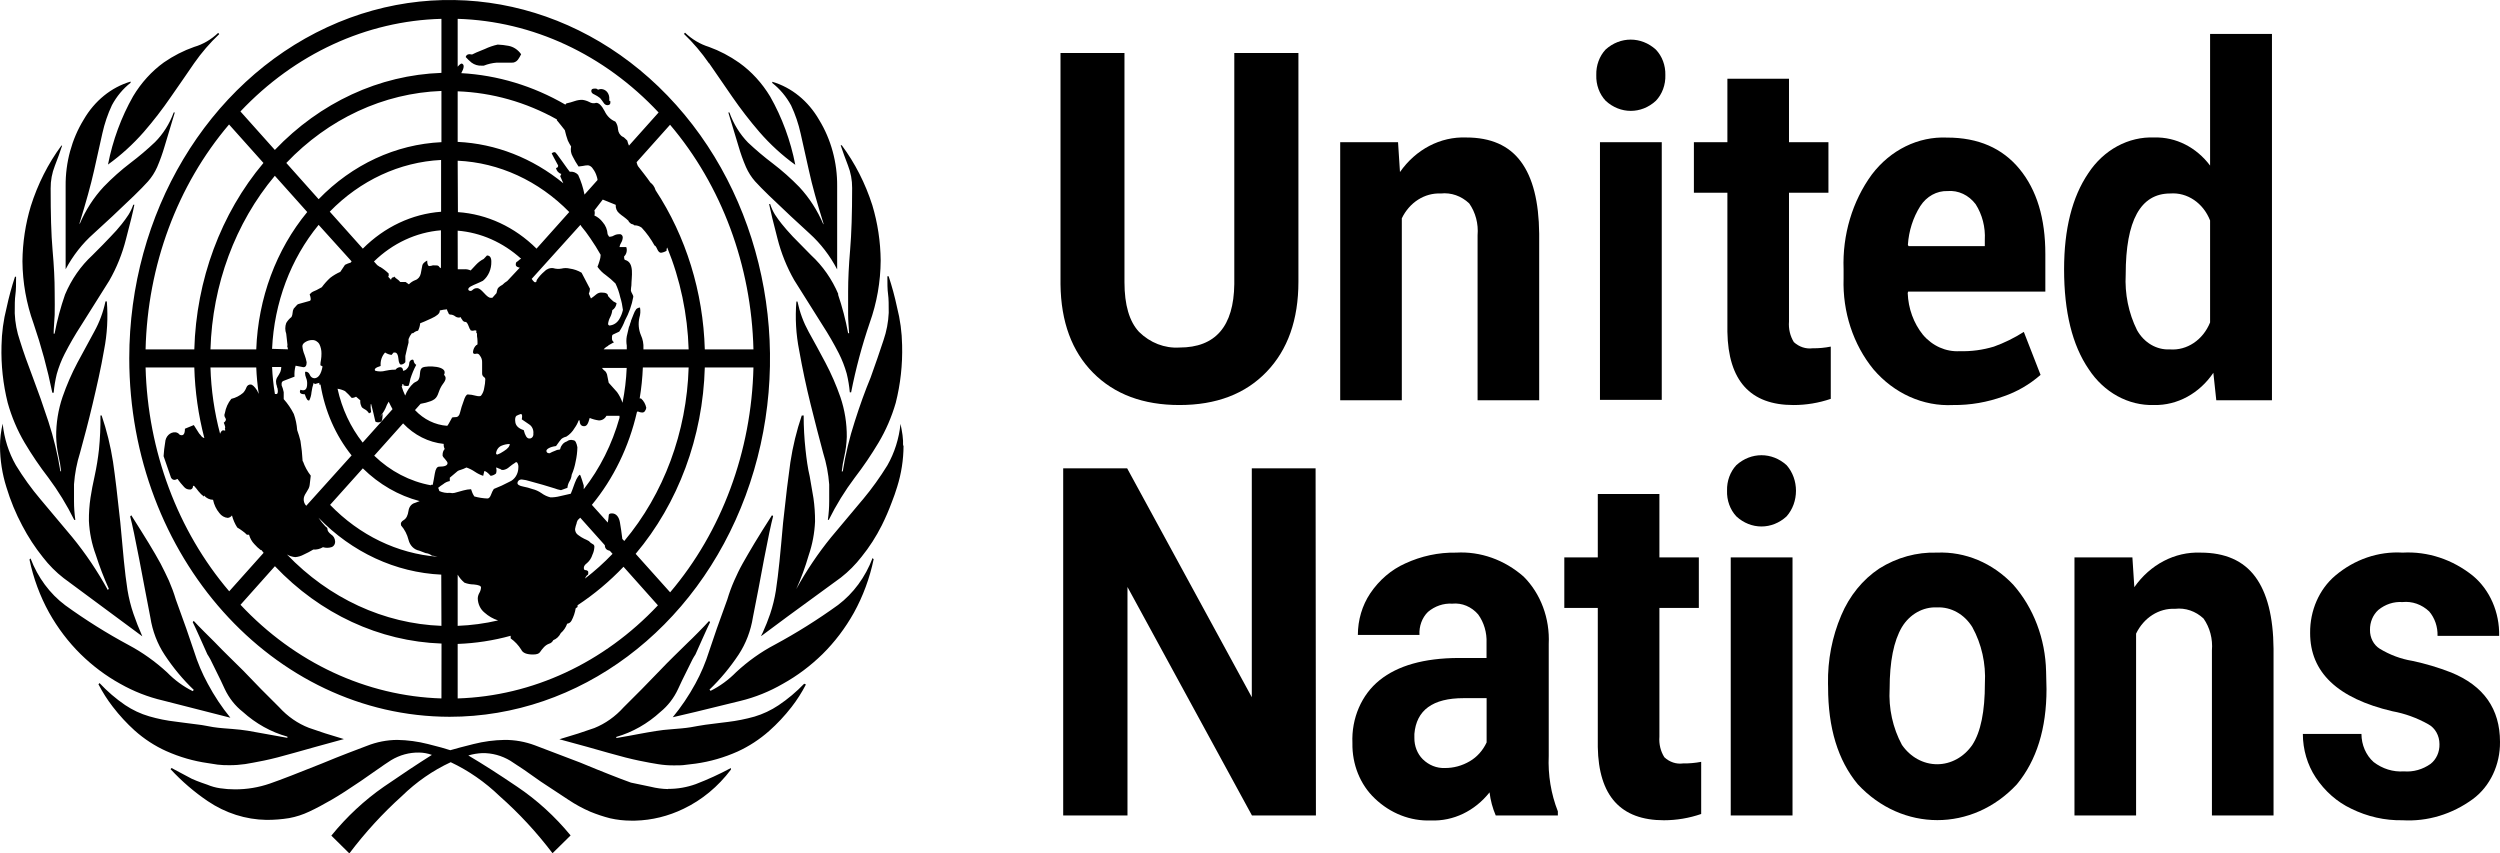 <svg width="249" height="85" viewBox="0 0 249 85" fill="none" xmlns="http://www.w3.org/2000/svg">
<path d="M9.314 23.273C10.448 22.247 11.815 20.978 13.358 19.486C13.925 18.935 14.392 18.46 14.742 18.068C15.11 17.652 15.417 17.174 15.65 16.65C15.938 15.979 16.186 15.287 16.393 14.579L17.41 11.203H17.302C16.887 12.334 16.248 13.345 15.434 14.16C14.654 14.899 13.838 15.591 12.991 16.23C12.053 16.945 11.164 17.737 10.331 18.599C9.333 19.668 8.519 20.933 7.929 22.33V22.209C8.563 20.157 9.047 18.422 9.364 17.005C9.68 15.587 9.964 14.337 10.197 13.274C10.413 12.302 10.732 11.362 11.148 10.476C11.621 9.595 12.255 8.835 13.007 8.246V8.125C11.084 8.693 9.419 10.043 8.338 11.912C7.142 13.862 6.513 16.178 6.537 18.544V26.817C7.263 25.457 8.204 24.256 9.314 23.273ZM14.316 13.152C15.274 12.049 16.173 10.884 17.01 9.664C17.843 8.479 18.602 7.36 19.336 6.297C20.078 5.236 20.917 4.264 21.837 3.396L21.729 3.275C21.037 3.939 20.218 4.417 19.336 4.674C18.279 5.045 17.268 5.562 16.326 6.213C15.108 7.093 14.064 8.242 13.258 9.589C12.074 11.674 11.227 13.976 10.756 16.389C12.047 15.462 13.241 14.376 14.316 13.152ZM2.451 44.091C3.174 45.308 3.965 46.473 4.819 47.579C5.795 48.887 6.658 50.296 7.396 51.786H7.504C7.416 51.169 7.371 50.545 7.371 49.92V48.232C7.449 47.163 7.651 46.109 7.971 45.098C8.371 43.643 8.805 42.02 9.222 40.248C9.639 38.476 10.056 36.676 10.364 34.866C10.678 33.275 10.771 31.639 10.639 30.016H10.506C10.282 31.081 9.905 32.099 9.389 33.029L7.721 36.107C7.139 37.203 6.64 38.351 6.229 39.539C5.798 40.805 5.583 42.149 5.595 43.503C5.615 44.161 5.696 44.814 5.837 45.453C5.949 45.94 6.033 46.436 6.087 46.936H6.012C5.745 45.249 5.346 43.592 4.819 41.983C4.302 40.407 3.785 38.942 3.277 37.608C2.768 36.275 2.326 35.043 1.984 33.934C1.682 33.063 1.508 32.143 1.468 31.21C1.468 30.426 1.468 29.792 1.534 29.345C1.601 28.897 1.601 28.272 1.601 27.563H1.493C1.16 28.57 0.882 29.597 0.659 30.641C0.343 31.873 0.172 33.146 0.15 34.428C0.097 36.348 0.305 38.267 0.767 40.117C1.159 41.524 1.726 42.861 2.451 44.091ZM21.679 76.158C22.064 76.201 22.451 76.22 22.838 76.214C23.368 76.216 23.897 76.179 24.422 76.102C24.914 76.018 25.556 75.906 26.323 75.747C27.09 75.589 28.108 75.328 29.342 74.973C30.576 74.619 32.21 74.171 34.253 73.612C32.91 73.22 31.751 72.847 30.767 72.492C29.657 72.063 28.646 71.362 27.807 70.44C26.607 69.265 25.414 68.043 24.214 66.784C23.28 65.851 22.296 64.918 21.354 63.93C21.087 63.659 19.686 62.288 19.294 61.84L19.194 61.962C19.353 62.242 20.653 65.17 20.653 65.17C20.653 65.17 20.862 65.487 20.945 65.655C21.295 66.355 21.646 67.064 21.988 67.773C22.121 68.052 22.254 68.332 22.379 68.612C22.808 69.524 23.425 70.308 24.18 70.897C25.483 72.075 27 72.918 28.625 73.369V73.49L26.348 73.08C25.723 72.959 25.156 72.865 24.681 72.781C24.205 72.697 23.655 72.651 23.13 72.604C22.605 72.558 21.854 72.52 21.229 72.418C20.603 72.315 20.245 72.222 19.736 72.166L18.277 71.979L17.51 71.877C16.615 71.777 15.729 71.599 14.858 71.345C14.017 71.101 13.212 70.724 12.465 70.226C11.547 69.599 10.692 68.865 9.914 68.034L9.806 68.155C10.22 68.953 10.7 69.705 11.24 70.403C11.9 71.261 12.628 72.051 13.416 72.763C14.367 73.61 15.423 74.298 16.551 74.805C17.889 75.404 19.29 75.808 20.72 76.009L21.679 76.158ZM5.211 39.119H5.345C5.401 38.489 5.504 37.865 5.653 37.254C5.85 36.556 6.113 35.884 6.437 35.249C6.931 34.284 7.471 33.35 8.055 32.45C8.755 31.35 9.697 29.851 10.881 27.955C11.617 26.674 12.179 25.279 12.549 23.813C12.966 22.237 13.249 21.099 13.383 20.39H13.274C13.152 20.743 12.992 21.078 12.799 21.388C12.588 21.712 12.363 22.023 12.123 22.321C11.776 22.756 11.409 23.17 11.023 23.562C10.573 24.037 9.964 24.672 9.197 25.427C8.044 26.49 7.116 27.824 6.479 29.335C6.038 30.601 5.689 31.905 5.436 33.234H5.345C5.345 32.609 5.42 31.993 5.445 31.369C5.47 30.744 5.445 30.007 5.445 29.055C5.445 27.88 5.378 26.5 5.236 24.914C5.095 23.328 5.045 21.295 5.045 18.767C5.039 17.993 5.181 17.227 5.461 16.52C5.739 15.811 5.981 15.139 6.187 14.505H6.112C4.79 16.299 3.76 18.338 3.068 20.53C2.535 22.301 2.253 24.155 2.235 26.024C2.255 28.141 2.628 30.235 3.335 32.199C4.107 34.453 4.734 36.765 5.211 39.119ZM16.226 69.769L20.645 70.897L22.946 71.485C22.095 70.445 21.341 69.31 20.695 68.099C20.134 67.072 19.673 65.981 19.319 64.844C18.897 63.557 18.294 61.844 17.51 59.705C17.319 59.067 17.09 58.444 16.826 57.839C16.576 57.292 16.298 56.723 15.992 56.132C15.667 55.535 15.284 54.873 14.825 54.118C14.367 53.362 13.783 52.439 13.074 51.319L12.966 51.441C13.174 52.224 13.474 53.651 13.866 55.694C14.258 57.736 14.617 59.677 14.975 61.495C15.184 62.846 15.672 64.124 16.401 65.226C17.246 66.509 18.219 67.68 19.303 68.715L19.194 68.836C18.259 68.374 17.397 67.744 16.643 66.971C15.471 65.892 14.186 64.977 12.816 64.247C10.636 63.076 8.525 61.752 6.495 60.283C4.964 59.136 3.765 57.516 3.043 55.619L2.935 55.731C3.326 57.597 3.985 59.38 4.886 61.01C5.75 62.553 6.809 63.948 8.03 65.152C9.221 66.322 10.544 67.313 11.965 68.099C13.313 68.864 14.746 69.425 16.226 69.769ZM6.337 57.578L14.175 63.38C13.825 62.587 13.533 61.84 13.291 61.132C13.03 60.367 12.832 59.577 12.699 58.772C12.566 57.904 12.44 56.906 12.34 55.871C12.24 54.836 12.115 53.53 11.982 52.028C11.707 49.426 11.465 47.421 11.256 45.994C11.011 44.418 10.631 42.872 10.122 41.377H10.006C10.018 42.514 9.968 43.651 9.856 44.781C9.759 45.66 9.617 46.532 9.43 47.393C9.255 48.176 9.114 48.904 9.013 49.575C8.9 50.336 8.847 51.107 8.855 51.879C8.91 53.04 9.142 54.181 9.539 55.255C9.909 56.413 10.343 57.544 10.839 58.641L10.739 58.763C9.711 56.886 8.525 55.125 7.196 53.502L4.019 49.715C3.128 48.664 2.314 47.535 1.584 46.339C0.867 45.089 0.417 43.672 0.267 42.197C0.18 42.569 0.113 42.946 0.067 43.326C0.023 43.697 0 44.071 0 44.445C0.008 45.831 0.222 47.205 0.634 48.512C1.038 49.852 1.569 51.141 2.218 52.355C2.807 53.481 3.497 54.538 4.277 55.507C4.883 56.292 5.575 56.987 6.337 57.578ZM70.615 6.278C71.349 7.342 72.133 8.47 72.941 9.655C73.782 10.871 74.681 12.036 75.635 13.143C76.711 14.383 77.912 15.482 79.212 16.417C78.741 14.004 77.894 11.702 76.71 9.617C75.898 8.271 74.849 7.125 73.625 6.25C72.684 5.587 71.673 5.057 70.615 4.674C69.737 4.403 68.923 3.919 68.23 3.256L68.122 3.377C69.042 4.254 69.877 5.236 70.615 6.306V6.278ZM77.544 70.244C76.797 70.742 75.991 71.122 75.151 71.373C74.276 71.619 73.388 71.796 72.491 71.905L71.732 71.998L70.265 72.184C69.765 72.25 69.281 72.352 68.781 72.436C68.28 72.52 67.505 72.585 66.88 72.632C66.254 72.679 65.846 72.725 65.329 72.809C64.812 72.893 64.245 72.987 63.661 73.099C63.077 73.21 62.285 73.36 61.385 73.509V73.397C62.997 72.931 64.5 72.079 65.787 70.897C66.521 70.301 67.121 69.522 67.538 68.621L67.93 67.782C68.272 67.073 68.622 66.374 68.972 65.674C69.061 65.506 69.159 65.344 69.264 65.189C69.264 65.189 70.565 62.26 70.723 61.971L70.623 61.85C70.223 62.307 68.831 63.715 68.564 63.949C67.622 64.881 66.638 65.814 65.704 66.803C64.503 68.052 63.311 69.274 62.11 70.45C61.287 71.366 60.293 72.07 59.2 72.511C58.216 72.865 57.057 73.238 55.715 73.63C57.758 74.18 59.4 74.638 60.626 74.992C61.852 75.346 62.869 75.598 63.636 75.757C64.403 75.915 65.054 76.037 65.546 76.111C66.07 76.196 66.6 76.237 67.13 76.232C67.547 76.232 67.963 76.232 68.289 76.177L69.298 76.055C70.728 75.855 72.129 75.45 73.467 74.852C74.592 74.339 75.647 73.651 76.602 72.809C77.411 72.092 78.159 71.293 78.836 70.422C79.378 69.725 79.858 68.973 80.27 68.174L80.095 68.099C79.314 68.912 78.459 69.63 77.544 70.244ZM83.472 60.255C81.441 61.721 79.33 63.045 77.152 64.219C75.779 64.942 74.493 65.858 73.325 66.942C72.569 67.712 71.707 68.342 70.773 68.808L70.665 68.687C71.745 67.647 72.718 66.477 73.567 65.198C74.293 64.094 74.781 62.817 74.993 61.467C75.354 59.658 75.724 57.727 76.102 55.675C76.493 53.623 76.794 52.206 77.002 51.413L76.894 51.31C76.185 52.42 75.601 53.343 75.143 54.108C74.684 54.873 74.309 55.526 73.975 56.114C73.642 56.701 73.375 57.279 73.125 57.839C72.859 58.443 72.631 59.066 72.441 59.705C71.657 61.84 71.057 63.547 70.632 64.853C70.278 65.987 69.817 67.075 69.256 68.099C68.606 69.292 67.852 70.411 67.005 71.438L69.306 70.897L73.725 69.815C75.207 69.457 76.64 68.88 77.986 68.099C79.406 67.31 80.728 66.319 81.921 65.152C83.135 63.952 84.188 62.564 85.048 61.029C85.956 59.384 86.621 57.585 87.016 55.703L86.908 55.582C86.191 57.479 84.998 59.102 83.472 60.255ZM86.716 37.599C86.16 38.942 85.632 40.404 85.132 41.983C84.606 43.598 84.207 45.261 83.939 46.954H83.839C83.893 46.454 83.977 45.959 84.089 45.471C84.234 44.833 84.318 44.18 84.34 43.522C84.351 42.168 84.136 40.824 83.706 39.558C83.293 38.37 82.793 37.222 82.213 36.125C81.646 35.062 81.096 34.036 80.546 33.057C80.031 32.123 79.654 31.102 79.428 30.035H79.32C79.188 31.658 79.281 33.294 79.595 34.885C79.918 36.7 80.298 38.495 80.737 40.267C81.177 42.039 81.594 43.656 81.988 45.117C82.307 46.128 82.509 47.182 82.588 48.251V49.911C82.588 50.536 82.544 51.16 82.455 51.776H82.547C83.285 50.288 84.151 48.882 85.132 47.579C85.984 46.471 86.775 45.306 87.5 44.091C88.233 42.861 88.811 41.524 89.217 40.117C89.688 38.253 89.902 36.318 89.851 34.381C89.83 33.099 89.659 31.826 89.342 30.594C89.121 29.55 88.842 28.522 88.508 27.516H88.383C88.383 28.225 88.383 28.822 88.45 29.288C88.517 29.755 88.517 30.389 88.517 31.154C88.475 32.087 88.3 33.006 88 33.877C87.625 35.034 87.191 36.265 86.716 37.599ZM83.506 29.317C82.868 27.809 81.939 26.477 80.787 25.418L78.953 23.552C78.503 23.077 78.119 22.62 77.861 22.302C77.622 22.004 77.396 21.693 77.185 21.37C76.986 21.047 76.826 20.695 76.71 20.325H76.602C76.743 21.034 77.027 22.191 77.436 23.758C77.808 25.221 78.37 26.616 79.103 27.899C80.287 29.764 81.229 31.285 81.93 32.395C82.513 33.294 83.053 34.228 83.547 35.193C83.871 35.832 84.133 36.507 84.331 37.207C84.481 37.818 84.585 38.442 84.64 39.073H84.773C85.236 36.718 85.855 34.404 86.624 32.152C87.331 30.176 87.702 28.069 87.716 25.94C87.697 24.068 87.416 22.211 86.883 20.437C86.188 18.264 85.158 16.243 83.839 14.468H83.731C83.939 15.092 84.181 15.764 84.456 16.473C84.736 17.181 84.878 17.947 84.873 18.721C84.873 21.252 84.806 23.303 84.673 24.877C84.54 26.45 84.473 27.83 84.473 29.018C84.473 29.951 84.473 30.734 84.473 31.322C84.473 31.91 84.531 32.525 84.573 33.187H84.473C84.229 31.869 83.891 30.575 83.464 29.317H83.506ZM78.795 10.504C79.211 11.39 79.53 12.329 79.745 13.302C79.987 14.365 80.27 15.605 80.579 17.032C80.888 18.46 81.371 20.185 82.013 22.237V22.358C81.421 20.963 80.607 19.698 79.612 18.628C78.777 17.77 77.888 16.982 76.952 16.268C76.103 15.626 75.285 14.935 74.501 14.197C73.692 13.366 73.06 12.343 72.65 11.203H72.541C72.966 12.621 73.308 13.74 73.558 14.57C73.762 15.279 74.01 15.971 74.3 16.641C74.532 17.163 74.836 17.642 75.201 18.058C75.559 18.46 76.035 18.926 76.593 19.476C78.155 20.975 79.503 22.237 80.637 23.263C81.738 24.258 82.667 25.468 83.381 26.835V18.553C83.403 16.191 82.774 13.879 81.58 11.931C80.504 10.061 78.841 8.71 76.919 8.144V8.265C77.676 8.858 78.315 9.62 78.795 10.504ZM66.546 78.592C65.96 78.581 65.376 78.502 64.803 78.359L62.844 77.949C62.219 77.725 61.51 77.454 60.709 77.137C59.909 76.82 58.925 76.428 57.791 75.953L53.28 74.236C52.305 73.871 51.282 73.688 50.254 73.695C49.215 73.712 48.181 73.849 47.168 74.106C46.118 74.367 45.351 74.572 44.85 74.721C44.408 74.572 43.675 74.367 42.624 74.106C41.62 73.85 40.594 73.712 39.564 73.695C38.538 73.702 37.521 73.9 36.554 74.283C35.529 74.675 34.053 75.216 32.06 76.046C29.733 76.979 28.008 77.65 26.882 78.042C25.753 78.431 24.578 78.626 23.397 78.62C22.9 78.62 22.404 78.583 21.912 78.508C21.479 78.445 21.054 78.326 20.645 78.154C20.645 78.154 19.653 77.827 19.102 77.566L17.085 76.494L16.985 76.606C18.11 77.821 19.355 78.891 20.695 79.795C22.458 80.985 24.473 81.629 26.532 81.661C27.291 81.665 28.049 81.605 28.8 81.484C29.491 81.357 30.165 81.138 30.809 80.831C31.476 80.523 32.218 80.122 33.027 79.656C33.836 79.189 34.811 78.555 35.937 77.79C37.063 77.025 38.138 76.232 38.947 75.719C39.806 75.199 40.772 74.935 41.749 74.955C42.179 74.96 42.607 75.039 43.016 75.188C41.632 76.058 40.037 77.115 38.23 78.359C36.294 79.704 34.535 81.342 33.002 83.228L34.795 85C36.37 82.915 38.121 81.003 40.023 79.292C41.471 77.878 43.116 76.738 44.892 75.915C46.663 76.75 48.306 77.889 49.762 79.292C51.683 80.987 53.448 82.893 55.031 84.981L56.832 83.209C55.275 81.317 53.484 79.683 51.513 78.359C49.678 77.115 48.055 76.077 46.643 75.244C47.096 75.11 47.56 75.031 48.027 75.01C49.007 74.991 49.975 75.255 50.837 75.775C51.654 76.291 52.663 76.982 53.864 77.846L56.624 79.665C57.318 80.128 58.046 80.524 58.8 80.849C59.443 81.113 60.1 81.331 60.768 81.502C61.451 81.657 62.147 81.735 62.844 81.736H63.269C64.929 81.694 66.566 81.291 68.089 80.551C69.91 79.681 71.523 78.346 72.8 76.652V76.494C71.662 77.105 70.492 77.641 69.298 78.098C68.409 78.418 67.48 78.579 66.546 78.573V78.592ZM89.943 44.259C89.943 44.137 89.943 44.016 89.943 43.895C89.935 43.711 89.918 43.527 89.893 43.345C89.843 42.99 89.776 42.617 89.692 42.216C89.541 43.687 89.094 45.099 88.383 46.348C87.652 47.535 86.844 48.66 85.965 49.715L85.79 49.92L82.78 53.511C81.48 55.108 80.316 56.839 79.303 58.679C79.795 57.591 80.21 56.462 80.546 55.302C80.916 54.225 81.13 53.088 81.179 51.935C81.183 51.16 81.13 50.387 81.021 49.622C80.915 48.95 80.79 48.223 80.646 47.439C80.454 46.647 80.329 45.714 80.229 44.781C80.106 43.651 80.044 42.514 80.045 41.377H79.962V41.451V41.386H79.854C79.342 42.896 78.963 44.458 78.72 46.05C78.519 47.467 78.269 49.482 77.994 52.075C77.861 53.577 77.744 54.873 77.636 55.927C77.527 56.981 77.411 57.951 77.277 58.828C77.151 59.616 76.961 60.391 76.71 61.141C76.502 61.747 76.252 62.391 75.968 63.006C75.918 63.118 75.86 63.221 75.801 63.333H75.843L78.469 61.383L83.756 57.522C84.516 56.929 85.207 56.233 85.815 55.451C86.587 54.497 87.261 53.449 87.825 52.327C88.198 51.578 88.532 50.806 88.825 50.014C89.017 49.519 89.201 49.016 89.359 48.484C89.772 47.174 89.986 45.797 89.993 44.408C89.951 44.38 89.943 44.315 89.943 44.24V44.259ZM59.2 9.412C59.4 9.508 59.59 9.627 59.767 9.767C59.892 9.915 60.008 10.07 60.117 10.233C60.197 10.376 60.334 10.467 60.484 10.476C60.684 10.476 60.793 10.392 60.793 10.233C60.793 10.074 60.793 10.018 60.743 10.056C60.693 10.093 60.684 10.056 60.684 9.879C60.706 9.625 60.634 9.372 60.484 9.179C60.251 8.89 59.882 8.793 59.559 8.937C59.507 8.873 59.435 8.833 59.359 8.825H59.2C59 8.825 58.892 8.899 58.892 9.058C58.892 9.216 59.008 9.338 59.2 9.412ZM47.969 6.539H48.186C48.597 6.376 49.026 6.276 49.461 6.241H50.946C51.19 6.263 51.429 6.152 51.588 5.942C51.709 5.774 51.815 5.593 51.904 5.402C51.59 4.95 51.134 4.65 50.629 4.562C50.279 4.496 49.925 4.455 49.57 4.441C49.132 4.538 48.705 4.684 48.294 4.879C47.585 5.159 47.16 5.346 47.018 5.429C46.66 5.346 46.451 5.429 46.385 5.681C46.563 5.881 46.756 6.065 46.96 6.232C47.258 6.453 47.612 6.56 47.969 6.539ZM44.775 71.392C57.682 71.395 69.32 62.701 74.262 49.363C79.204 36.025 76.476 20.67 67.35 10.459C58.225 0.249 44.499 -2.807 32.574 2.717C20.649 8.242 12.874 21.258 12.874 35.696C12.892 55.398 27.163 71.366 44.775 71.392ZM14.5 36.601H19.353C19.42 38.983 19.756 41.346 20.353 43.634C20.202 43.595 20.07 43.491 19.986 43.345L19.836 43.177L19.303 42.337L18.419 42.701C18.419 43.251 18.244 43.457 17.893 43.298C17.787 43.157 17.633 43.069 17.468 43.056C17.214 43.038 16.963 43.134 16.773 43.323C16.582 43.512 16.466 43.778 16.451 44.063C16.372 44.516 16.32 44.974 16.293 45.434L17.035 47.579C17.185 47.822 17.393 47.859 17.677 47.7C17.883 47.987 18.106 48.258 18.344 48.512C18.487 48.672 18.683 48.76 18.886 48.754C18.976 48.77 19.068 48.737 19.133 48.665C19.199 48.594 19.231 48.492 19.219 48.391H19.328C19.483 48.562 19.631 48.743 19.77 48.932C19.93 49.137 20.115 49.316 20.32 49.463V49.351C20.558 49.621 20.881 49.775 21.22 49.78C21.321 50.273 21.537 50.727 21.846 51.096C22.053 51.378 22.354 51.553 22.68 51.581C22.845 51.567 22.998 51.479 23.105 51.338C23.218 51.77 23.395 52.176 23.63 52.541C23.815 52.647 23.993 52.765 24.164 52.896C24.316 53.001 24.458 53.123 24.589 53.26H24.806C24.904 53.617 25.086 53.938 25.331 54.192C25.526 54.416 25.741 54.616 25.973 54.789H25.906H25.965H26.04C26.115 54.882 26.181 54.976 26.257 55.06L22.83 58.893C17.689 52.867 14.723 44.927 14.5 36.601ZM37.846 26.593C37.758 26.525 37.666 26.462 37.571 26.406L37.246 26.043C39.111 24.228 41.451 23.138 43.917 22.937V26.714C43.874 26.674 43.826 26.643 43.775 26.621C43.742 26.585 43.715 26.544 43.691 26.5C43.615 26.445 43.523 26.422 43.433 26.434C43.394 26.43 43.355 26.43 43.316 26.434C43.239 26.424 43.16 26.424 43.083 26.434C43.002 26.467 42.918 26.486 42.833 26.49C42.789 26.504 42.743 26.504 42.699 26.49C42.599 26.406 42.549 26.238 42.549 25.949C42.257 26.108 42.099 26.267 42.066 26.425C42.032 26.584 41.974 26.854 41.907 27.255C41.843 27.563 41.636 27.809 41.365 27.899C41.128 27.988 40.909 28.131 40.723 28.319L40.398 28.085H39.864C39.77 27.968 39.661 27.867 39.539 27.787C39.462 27.74 39.391 27.681 39.331 27.61C39.264 27.529 39.231 27.529 39.231 27.61C39.162 27.602 39.093 27.625 39.04 27.674C38.987 27.723 38.953 27.794 38.947 27.871L38.63 27.526H38.714V27.246C38.458 26.995 38.178 26.776 37.88 26.593H37.846ZM36.104 24.727L32.844 21.081C35.886 17.962 39.811 16.14 43.933 15.932V21.09C41.041 21.306 38.296 22.6 36.137 24.765L36.104 24.727ZM37.971 41.983C38.138 41.796 38.063 41.451 38.13 41.218L37.763 41.591C38.02 41.323 38.234 41.007 38.397 40.658C38.48 40.428 38.586 40.209 38.714 40.005C38.83 40.257 38.964 40.509 39.097 40.752L36.12 44.081C34.912 42.546 34.053 40.706 33.619 38.718C33.875 38.756 34.125 38.835 34.361 38.952C34.597 39.161 34.82 39.388 35.028 39.632C35.179 39.632 35.328 39.591 35.462 39.511L35.887 39.875C35.864 40.079 35.902 40.285 35.995 40.462C35.995 40.547 36.104 40.64 36.321 40.761C36.497 40.849 36.647 40.992 36.754 41.171L36.963 41.059C36.955 40.9 36.938 40.741 36.913 40.584C36.913 40.351 36.913 40.229 36.963 40.229L37.171 41.059L37.388 41.992C37.572 42.096 37.79 42.092 37.971 41.983ZM44.317 45.714C44.492 45.91 44.575 46.05 44.575 46.124C44.575 46.367 44.292 46.479 43.742 46.479C43.525 46.479 43.383 46.712 43.308 47.16C43.233 47.607 43.166 47.99 43.099 48.288H42.924C42.924 48.288 42.924 48.288 42.924 48.335C40.832 47.956 38.875 46.936 37.271 45.387L40.148 42.169C41.254 43.337 42.678 44.056 44.192 44.212C44.179 44.387 44.214 44.563 44.292 44.716C44.153 44.871 44.077 45.084 44.083 45.303C44.05 45.387 44.133 45.527 44.317 45.714ZM30.142 45.938C30.106 45.259 30.034 44.583 29.925 43.914C29.836 43.549 29.727 43.191 29.6 42.841C29.56 42.291 29.448 41.75 29.267 41.237C28.993 40.693 28.653 40.194 28.258 39.754V39.063C28.213 38.825 28.143 38.593 28.049 38.373V38.252C28.031 38.118 28.101 37.988 28.216 37.944L29.333 37.515C29.308 37.147 29.345 36.777 29.442 36.424L30.217 36.573C30.434 36.573 30.542 36.414 30.542 36.079C30.494 35.826 30.424 35.579 30.334 35.342C30.218 35.072 30.144 34.782 30.117 34.484C30.117 34.316 30.226 34.176 30.434 34.055C30.629 33.938 30.846 33.874 31.068 33.868C31.363 33.848 31.645 34.004 31.81 34.279C31.951 34.564 32.023 34.885 32.018 35.211C32.02 35.427 32.003 35.643 31.968 35.855C31.931 36.026 31.911 36.201 31.91 36.377L32.127 36.498C31.982 37.282 31.704 37.674 31.293 37.674C31.097 37.659 30.926 37.522 30.851 37.319C30.787 37.152 30.646 37.037 30.484 37.021C30.417 37.021 30.384 37.021 30.384 37.142C30.386 37.31 30.42 37.475 30.484 37.627C30.563 37.813 30.6 38.018 30.592 38.224C30.592 38.784 30.367 38.98 29.925 38.821C29.775 39.119 29.925 39.269 30.359 39.269C30.509 39.754 30.659 39.95 30.809 39.875C30.93 39.624 31.004 39.348 31.026 39.063C31.068 38.745 31.14 38.432 31.243 38.131L31.36 38.252L31.801 38.131C31.797 38.19 31.797 38.249 31.801 38.308H31.926C32.356 40.933 33.426 43.373 35.02 45.359L30.501 50.377C30.304 50.181 30.212 49.884 30.259 49.594C30.351 49.109 30.784 48.81 30.843 48.307L30.951 47.374C30.621 46.952 30.359 46.469 30.175 45.947L30.142 45.938ZM27.566 38.476C27.638 38.618 27.675 38.779 27.674 38.942C27.674 39.185 27.607 39.287 27.457 39.241H27.382C27.233 38.354 27.138 37.456 27.099 36.554H28.016C28.014 36.721 27.982 36.886 27.924 37.039C27.844 37.204 27.755 37.363 27.657 37.515C27.558 37.646 27.499 37.81 27.491 37.981C27.489 38.166 27.526 38.348 27.599 38.513L27.566 38.476ZM27.099 34.745C27.309 30.15 28.949 25.781 31.735 22.396L35.02 26.033L34.928 26.155C34.733 26.207 34.543 26.282 34.361 26.378C34.219 26.574 34.069 26.798 33.894 27.078C33.538 27.232 33.2 27.432 32.885 27.675C32.581 27.954 32.301 28.267 32.051 28.608C31.626 28.85 31.36 28.981 31.218 29.027C31.074 29.089 30.945 29.188 30.843 29.317C30.984 29.718 30.984 29.932 30.843 29.969L29.775 30.268C29.695 30.279 29.621 30.322 29.567 30.389L29.25 30.744C29.185 30.872 29.147 31.016 29.142 31.163C29.136 31.308 29.099 31.449 29.033 31.574C28.826 31.734 28.648 31.936 28.508 32.171C28.382 32.514 28.382 32.9 28.508 33.243L28.641 34.428H28.591C28.633 34.545 28.664 34.667 28.683 34.792L27.099 34.745ZM36.137 46.647C37.755 48.239 39.7 49.361 41.799 49.911L41.332 50.088C40.995 50.173 40.74 50.481 40.69 50.862C40.623 51.338 40.465 51.646 40.215 51.795C39.964 51.944 39.881 52.094 39.948 52.336C40.3 52.737 40.555 53.231 40.69 53.773C40.827 54.333 41.244 54.752 41.757 54.845L42.391 55.088C42.619 55.109 42.838 55.199 43.024 55.349C43.208 55.349 43.391 55.405 43.575 55.451C39.587 55.141 35.813 53.318 32.877 50.284L36.137 46.647ZM31.735 19.84L28.516 16.23C32.718 11.822 38.209 9.273 43.967 9.058V14.16C39.417 14.373 35.082 16.386 31.735 19.84ZM30.601 21.118C27.509 24.86 25.709 29.71 25.523 34.801H20.962C21.152 28.357 23.431 22.211 27.374 17.508L30.601 21.118ZM25.523 36.601C25.559 37.483 25.643 38.361 25.773 39.231C25.709 39.117 25.651 38.998 25.598 38.877C25.348 38.495 25.131 38.299 24.973 38.299C24.785 38.28 24.608 38.401 24.539 38.597C24.465 38.798 24.354 38.979 24.214 39.129C23.867 39.423 23.465 39.627 23.038 39.726C22.71 40.126 22.488 40.62 22.396 41.153C22.32 41.307 22.34 41.498 22.446 41.628C22.555 41.787 22.496 41.946 22.288 42.104C22.429 42.421 22.463 42.617 22.396 42.701C22.463 42.86 22.446 42.916 22.338 42.878C22.247 42.837 22.142 42.858 22.071 42.934C22.004 43.011 21.953 43.103 21.921 43.205C21.35 41.058 21.028 38.839 20.962 36.601H25.523ZM43.967 69.564C36.494 69.334 29.363 66.01 23.955 60.236L27.382 56.393C31.886 61.143 37.788 63.883 43.975 64.098L43.967 69.564ZM43.967 62.335C38.24 62.12 32.776 59.596 28.583 55.227C28.842 55.378 29.126 55.467 29.417 55.489C29.706 55.464 29.989 55.379 30.25 55.237C30.578 55.089 30.898 54.921 31.209 54.733C31.542 54.759 31.875 54.678 32.168 54.5C32.441 54.583 32.729 54.583 33.002 54.5C33.242 54.432 33.401 54.178 33.377 53.903C33.358 53.629 33.217 53.384 33.002 53.25C32.744 53.054 32.618 52.877 32.618 52.718C32.618 52.56 32.552 52.541 32.402 52.42C32.152 52.156 31.924 51.869 31.718 51.562C35.066 55.013 39.401 57.023 43.95 57.233L43.967 62.335ZM44.8 49.09C44.442 49.121 44.082 49.057 43.75 48.904C43.75 48.801 43.675 48.699 43.641 48.587C43.801 48.453 43.968 48.331 44.142 48.223C44.335 48.06 44.561 47.954 44.8 47.915V47.579L45.584 46.917C45.67 46.863 45.763 46.826 45.859 46.805C46.065 46.742 46.266 46.661 46.46 46.562C46.752 46.664 47.032 46.805 47.294 46.982C47.554 47.16 47.834 47.298 48.127 47.393L48.236 46.917C48.377 46.917 48.586 47.075 48.869 47.393C49.063 47.372 49.248 47.291 49.403 47.16C49.47 46.968 49.47 46.755 49.403 46.562C49.514 46.581 49.622 46.622 49.72 46.684C49.779 46.678 49.837 46.702 49.878 46.749C49.923 46.79 49.98 46.81 50.037 46.805H50.145C50.361 46.768 50.563 46.665 50.729 46.507C50.915 46.352 51.11 46.212 51.312 46.087C51.338 46.051 51.376 46.031 51.417 46.031C51.457 46.031 51.496 46.051 51.521 46.087C51.609 46.225 51.647 46.394 51.629 46.562C51.628 47.203 51.268 47.773 50.729 47.99C50.227 48.259 49.712 48.496 49.186 48.699C49.075 48.864 48.986 49.046 48.919 49.239C48.819 49.519 48.694 49.65 48.553 49.65C48.111 49.634 47.672 49.565 47.243 49.445C47.1 49.227 46.99 48.984 46.918 48.726C46.659 48.735 46.402 48.776 46.151 48.848L45.276 49.09C45.127 49.127 44.974 49.127 44.825 49.09H44.8ZM49.403 45.173C49.436 44.823 49.642 44.523 49.937 44.399C50.203 44.284 50.485 44.224 50.77 44.221C50.77 44.455 50.57 44.697 50.187 44.93C49.972 45.084 49.739 45.204 49.495 45.285L49.403 45.173ZM52.697 42.263C52.996 42.447 53.164 42.816 53.122 43.195C53.139 43.327 53.099 43.459 53.016 43.553C52.932 43.646 52.814 43.69 52.697 43.671C52.48 43.671 52.305 43.391 52.163 42.841C51.663 42.682 51.388 42.421 51.329 42.067C51.271 41.712 51.329 41.498 51.438 41.414C51.575 41.343 51.717 41.283 51.863 41.237C52.005 41.237 52.038 41.377 51.971 41.768L52.697 42.263ZM62.952 22.321C63.037 22.326 63.115 22.37 63.169 22.442C63.432 22.434 63.691 22.515 63.911 22.675C64.405 23.206 64.836 23.805 65.195 24.457C65.27 24.457 65.354 24.578 65.462 24.821C65.57 25.063 65.696 25.175 65.837 25.175C66.03 25.149 66.217 25.083 66.388 24.979C66.388 24.867 66.388 24.765 66.454 24.653C67.757 27.845 68.483 31.294 68.589 34.801H64.086C64.082 34.77 64.082 34.739 64.086 34.708C64.112 34.249 64.025 33.791 63.836 33.383C63.604 32.836 63.551 32.216 63.686 31.63C63.786 31.309 63.807 30.964 63.745 30.632C63.607 30.637 63.475 30.693 63.369 30.79C63.253 30.95 63.16 31.13 63.094 31.322C62.994 31.602 62.902 31.816 62.836 31.975V32.04C62.799 32.11 62.771 32.185 62.752 32.264C62.732 32.37 62.695 32.471 62.644 32.562C62.569 32.88 62.502 33.197 62.427 33.495C62.373 33.803 62.373 34.12 62.427 34.428V34.792H60.126C60.263 34.63 60.431 34.505 60.618 34.428H60.543L61.16 34.083C61.033 34.023 60.95 33.883 60.951 33.728C60.951 33.495 60.951 33.355 61.06 33.318C61.168 33.281 61.327 33.178 61.677 33.029C61.907 32.688 62.098 32.315 62.244 31.919C62.644 31.194 62.927 30.395 63.077 29.559C63.077 29.372 62.861 29.139 62.836 28.943C62.841 28.771 62.858 28.6 62.886 28.43C62.886 27.6 63.227 26.155 62.269 25.893C62.194 25.893 62.16 25.772 62.16 25.539C62.405 25.313 62.493 24.937 62.377 24.606H61.702C61.727 24.455 61.781 24.312 61.86 24.186C61.958 24.03 62.016 23.846 62.027 23.655C62.03 23.56 61.996 23.469 61.933 23.406C61.87 23.343 61.785 23.314 61.702 23.328C61.515 23.319 61.329 23.361 61.16 23.45C61.057 23.516 60.944 23.557 60.826 23.571C60.771 23.581 60.715 23.581 60.659 23.571L60.518 23.328C60.491 22.878 60.319 22.454 60.034 22.134C59.811 21.836 59.524 21.605 59.2 21.463C59.25 21.3 59.25 21.122 59.2 20.959L60.034 19.877L61.326 20.4C61.301 20.722 61.428 21.037 61.66 21.23C61.802 21.36 61.953 21.478 62.11 21.584C62.288 21.714 62.458 21.858 62.619 22.013V22.079C62.777 22.247 62.886 22.321 62.952 22.321ZM58.575 56.906C58.504 56.827 58.408 56.783 58.308 56.785C58.2 56.785 58.15 56.711 58.15 56.552C58.15 56.393 58.258 56.235 58.475 56.076C58.721 55.864 58.907 55.575 59.008 55.246C59.121 55.01 59.186 54.749 59.2 54.481C59.214 54.353 59.144 54.231 59.033 54.192C58.891 54.123 58.764 54.021 58.658 53.894C58.504 53.805 58.346 53.727 58.183 53.66C57.979 53.56 57.783 53.438 57.599 53.297C57.402 53.178 57.278 52.95 57.274 52.7C57.309 52.498 57.362 52.302 57.433 52.112C57.433 52.01 57.508 51.898 57.549 51.795L57.791 51.562L60.242 54.304C60.242 54.621 60.418 54.798 60.743 54.864L61.01 55.162C60.152 56.059 59.235 56.882 58.266 57.625C58.311 57.511 58.373 57.406 58.45 57.317C58.487 57.278 58.529 57.247 58.575 57.224C58.602 57.12 58.602 57.01 58.575 56.906ZM57.099 43.848C56.877 43.773 56.637 43.818 56.449 43.97C56.143 44.067 55.901 44.33 55.807 44.669C55.807 44.744 55.765 44.781 55.698 44.781C55.55 44.786 55.405 44.827 55.273 44.902C55.09 44.968 54.912 45.049 54.739 45.145C54.531 45.145 54.422 45.061 54.422 44.902C54.422 44.744 54.739 44.511 55.381 44.427C55.654 44.041 55.829 43.808 55.907 43.727C56.053 43.609 56.221 43.53 56.399 43.494C56.737 43.288 57.024 42.989 57.233 42.626C57.4 42.399 57.535 42.144 57.633 41.871H57.733C57.733 42.253 57.883 42.449 58.175 42.449C58.467 42.449 58.583 42.179 58.733 41.628C59.021 41.749 59.321 41.83 59.626 41.871C59.941 41.895 60.241 41.718 60.401 41.414H61.702C61.698 41.451 61.698 41.489 61.702 41.526V41.619C60.967 44.238 59.755 46.658 58.141 48.726C58.141 48.605 58.141 48.484 58.141 48.363C58.141 48.363 57.825 47.281 57.758 47.281C57.691 47.281 57.449 47.56 57.249 48.111C57.049 48.661 56.916 49.044 56.849 49.174L55.782 49.417C55.47 49.499 55.151 49.539 54.831 49.538C54.511 49.461 54.205 49.319 53.931 49.118C53.651 48.924 53.343 48.785 53.022 48.708C52.727 48.603 52.426 48.522 52.121 48.465C51.729 48.391 51.538 48.269 51.538 48.111C51.538 47.952 51.679 47.756 51.963 47.756C52.245 47.784 52.525 47.844 52.797 47.934L54.072 48.288L55.24 48.642C55.445 48.724 55.658 48.783 55.873 48.82L56.515 48.587C56.536 48.353 56.608 48.129 56.724 47.934C56.845 47.74 56.919 47.516 56.941 47.281C57.121 46.866 57.253 46.427 57.333 45.975C57.439 45.508 57.498 45.029 57.508 44.548C57.424 44.109 57.307 43.848 57.099 43.848ZM59.917 36.648H62.419C62.37 37.816 62.23 38.977 62.002 40.117C61.872 39.733 61.689 39.375 61.46 39.054L60.626 38.121C60.551 37.73 60.501 37.45 60.459 37.291C60.426 37.19 60.378 37.096 60.318 37.011C60.166 36.899 60.031 36.761 59.917 36.601V36.648ZM60.951 51.133C60.734 51.133 60.634 51.198 60.634 51.31C60.614 51.558 60.58 51.804 60.534 52.047L58.95 50.284C61.107 47.67 62.648 44.497 63.436 41.05L63.511 40.975C63.867 41.125 64.1 41.125 64.211 40.975C64.293 40.877 64.348 40.754 64.37 40.621C64.298 40.251 64.112 39.921 63.844 39.688H63.711C63.881 38.669 63.987 37.637 64.028 36.601H68.589C68.396 43.041 66.118 49.184 62.177 53.884L61.977 53.67V53.623C61.91 53.073 61.835 52.541 61.743 52.019C61.652 51.497 61.377 51.133 60.951 51.133ZM59.826 25.38C59.819 25.585 59.782 25.786 59.717 25.977C59.657 26.18 59.587 26.38 59.509 26.574C59.742 26.903 60.024 27.184 60.343 27.404C60.68 27.655 61 27.932 61.301 28.235C61.512 28.667 61.671 29.128 61.777 29.606C61.904 30.014 61.993 30.436 62.044 30.865C61.979 31.162 61.872 31.445 61.727 31.704C61.511 32.135 61.109 32.407 60.668 32.422L60.559 32.301C60.582 32.054 60.654 31.815 60.768 31.602C60.882 31.384 60.956 31.143 60.985 30.893C61.218 30.749 61.376 30.489 61.41 30.193L61.085 30.016C60.895 29.858 60.719 29.68 60.559 29.484C60.559 29.251 60.343 29.139 59.926 29.139C59.735 29.128 59.547 29.191 59.392 29.317C59.221 29.463 59.042 29.6 58.858 29.727L58.65 29.251C58.718 29.097 58.755 28.929 58.758 28.757L57.925 27.162C57.561 26.946 57.166 26.807 56.757 26.752C56.483 26.683 56.198 26.683 55.923 26.752C55.646 26.803 55.361 26.787 55.09 26.705C54.76 26.667 54.432 26.797 54.197 27.059C53.934 27.281 53.698 27.541 53.497 27.834C53.389 27.973 53.497 28.169 53.222 28.095C53.121 28.002 53.031 27.896 52.955 27.777L57.808 22.396C57.842 22.459 57.881 22.518 57.925 22.573L58.35 23.105C58.5 23.3 58.65 23.515 58.8 23.739C59.166 24.267 59.508 24.814 59.826 25.38ZM48.252 61.01C48.654 61.371 49.116 61.637 49.611 61.794C48.285 62.102 46.938 62.283 45.584 62.335V57.233C45.764 57.544 45.992 57.816 46.26 58.035C46.56 58.15 46.876 58.21 47.193 58.212C47.669 58.259 47.91 58.352 47.91 58.511C47.899 58.7 47.844 58.883 47.752 59.042C47.655 59.203 47.597 59.39 47.585 59.583C47.594 60.15 47.842 60.679 48.252 61.01ZM45.584 69.564V64.135C47.364 64.072 49.133 63.8 50.862 63.324C50.865 63.361 50.865 63.398 50.862 63.435C50.87 63.485 50.87 63.535 50.862 63.585C51.279 63.879 51.638 64.262 51.921 64.713C52.063 65.03 52.455 65.189 53.088 65.189C53.447 65.189 53.672 65.114 53.781 64.956C53.894 64.786 54.019 64.627 54.156 64.48C54.303 64.315 54.483 64.19 54.681 64.116C54.861 64.071 55.016 63.942 55.106 63.762C55.426 63.638 55.694 63.385 55.857 63.053C56.14 62.813 56.359 62.49 56.49 62.12C56.664 62.102 56.821 61.996 56.916 61.831C57.123 61.447 57.268 61.023 57.341 60.581L57.524 60.46C57.52 60.401 57.52 60.342 57.524 60.283C59.172 59.198 60.707 57.912 62.102 56.449L65.529 60.292C60.13 66.029 53.027 69.331 45.584 69.564ZM66.746 58.996L63.311 55.162C67.558 50.125 70.008 43.522 70.198 36.601H75.043C74.848 44.957 71.892 52.935 66.746 58.996ZM75.043 34.801H70.198C70.037 29.082 68.327 23.553 65.295 18.945C65.245 18.764 65.162 18.596 65.054 18.45C64.972 18.348 64.879 18.257 64.778 18.18C64.386 17.611 63.945 17.07 63.536 16.538C63.477 16.418 63.432 16.289 63.403 16.156L66.738 12.425C71.882 18.48 74.84 26.451 75.043 34.801ZM45.584 1.876C53.058 2.101 60.19 5.425 65.596 11.203L62.644 14.505C62.572 14.344 62.517 14.175 62.477 14.001C62.244 13.768 62.094 13.628 62.035 13.628C61.765 13.49 61.581 13.203 61.552 12.873C61.541 12.591 61.448 12.322 61.285 12.108C60.824 11.923 60.442 11.55 60.218 11.063C59.934 10.522 59.651 10.242 59.384 10.242C59.152 10.32 58.903 10.29 58.692 10.158C58.473 10.046 58.239 9.973 58 9.944C57.745 9.941 57.492 9.982 57.249 10.065C56.976 10.162 56.697 10.24 56.415 10.298L56.307 10.419C53.093 8.555 49.559 7.486 45.943 7.286C46.218 6.791 46.26 6.465 46.043 6.353C45.984 6.288 45.826 6.353 45.584 6.642V1.876ZM45.584 9.095C49.019 9.221 52.39 10.176 55.465 11.893C55.461 11.921 55.461 11.949 55.465 11.977C55.59 12.117 55.732 12.294 55.89 12.499C56.048 12.705 56.19 12.891 56.257 12.966C56.336 13.318 56.436 13.664 56.557 14.001C56.653 14.205 56.762 14.402 56.882 14.589C56.81 14.932 56.867 15.293 57.041 15.587C57.213 15.935 57.408 16.269 57.624 16.585L58.05 16.529C58.222 16.488 58.398 16.466 58.575 16.464C58.774 16.498 58.95 16.628 59.059 16.818C59.221 17.029 59.345 17.273 59.425 17.536C59.472 17.661 59.503 17.793 59.517 17.928L58.216 19.383C58.083 18.699 57.87 18.037 57.583 17.415C57.361 17.175 57.054 17.062 56.749 17.107C56.674 17.032 56.432 16.687 56.007 16.09C55.581 15.494 55.34 15.158 55.265 15.158C55.149 15.147 55.034 15.191 54.948 15.279C55.013 15.424 55.085 15.564 55.165 15.699L55.59 16.482C55.598 16.549 55.578 16.616 55.536 16.664C55.493 16.712 55.433 16.734 55.373 16.725C55.432 17.023 55.64 17.256 55.907 17.322L55.798 17.555L56.107 18.254C53.042 15.745 49.379 14.31 45.584 14.132V9.095ZM45.584 16.007C49.711 16.196 53.646 18.006 56.699 21.118L53.439 24.765C51.267 22.606 48.51 21.325 45.609 21.127L45.584 16.007ZM45.584 22.974C47.897 23.163 50.102 24.14 51.904 25.772C51.825 25.803 51.752 25.851 51.688 25.912C51.624 25.98 51.551 26.037 51.471 26.08C51.404 26.117 51.371 26.21 51.371 26.36C51.371 26.556 51.604 26.63 51.771 26.658L50.52 27.992C50.347 28.091 50.187 28.216 50.045 28.365C49.753 28.524 49.595 28.664 49.553 28.785C49.511 28.906 49.495 29.009 49.453 29.195L49.036 29.662C48.975 29.671 48.913 29.671 48.853 29.662C48.711 29.662 48.494 29.503 48.202 29.177C47.91 28.85 47.694 28.701 47.552 28.701C47.376 28.683 47.201 28.747 47.068 28.878C46.969 28.991 46.812 29.01 46.693 28.925C46.551 28.766 46.693 28.589 47.177 28.384C47.66 28.179 47.961 28.039 48.102 27.964C48.645 27.519 48.956 26.804 48.936 26.052C48.936 25.651 48.794 25.446 48.502 25.446L48.177 25.791C47.897 25.931 47.641 26.123 47.419 26.36L46.877 26.938C46.671 26.842 46.449 26.801 46.226 26.817H45.593L45.584 22.974ZM44.642 31.145C44.692 31.266 44.759 31.331 44.834 31.331C45.02 31.327 45.202 31.393 45.351 31.518C45.512 31.633 45.711 31.66 45.893 31.592C45.914 31.679 45.957 31.757 46.018 31.816C46.09 31.991 46.255 32.094 46.426 32.068L46.551 32.217C46.578 32.258 46.6 32.302 46.618 32.348C46.669 32.492 46.727 32.632 46.793 32.768H46.835V32.87C46.938 32.939 47.061 32.959 47.177 32.926C47.263 32.892 47.357 32.892 47.444 32.926C47.444 33.01 47.444 33.094 47.444 33.187H47.51C47.503 33.283 47.503 33.38 47.51 33.476C47.542 33.651 47.559 33.83 47.56 34.008V34.241C47.563 34.274 47.552 34.307 47.531 34.33C47.511 34.354 47.481 34.365 47.452 34.362C47.255 34.532 47.131 34.785 47.11 35.062C47.11 35.221 47.202 35.277 47.394 35.239C47.548 35.181 47.717 35.256 47.794 35.416C47.952 35.605 48.034 35.858 48.019 36.116V37.179C48.011 37.321 48.071 37.456 48.177 37.534C48.286 37.608 48.336 37.683 48.336 37.767C48.33 38.063 48.293 38.357 48.227 38.644C48.189 38.927 48.079 39.193 47.91 39.409C47.833 39.483 47.649 39.483 47.36 39.409C47.109 39.337 46.852 39.296 46.593 39.287C46.451 39.287 46.301 39.53 46.16 39.996C46.025 40.344 45.914 40.703 45.826 41.069C45.759 41.386 45.609 41.544 45.392 41.544C45.246 41.544 45.101 41.563 44.959 41.6H45.026L44.667 42.244L44.55 42.412C43.346 42.331 42.206 41.776 41.332 40.845L41.89 40.22C42.239 40.165 42.582 40.074 42.916 39.95L43.099 39.866C43.666 39.586 43.616 39.073 43.933 38.523C44.117 38.159 44.65 37.748 44.225 37.338C44.7 36.405 42.491 36.405 42.099 36.601C41.707 36.797 41.932 37.394 41.69 37.804C41.565 38.019 41.357 38.019 41.19 38.168C40.825 38.494 40.538 38.917 40.356 39.399C40.214 39.1 40.094 38.788 39.998 38.467H40.081C40.039 38.373 40.023 38.299 40.081 38.271H40.19V38.392C40.465 38.467 40.648 38.467 40.715 38.392C40.783 38.176 40.836 37.955 40.873 37.73C41.027 37.246 41.222 36.781 41.457 36.34C41.33 36.265 41.239 36.132 41.207 35.976C41.207 35.818 41.09 35.78 40.957 35.855C40.833 35.923 40.755 36.064 40.756 36.219C40.748 36.4 40.676 36.571 40.556 36.694C40.453 36.834 40.302 36.919 40.139 36.928C40.15 36.83 40.121 36.733 40.059 36.663C39.997 36.594 39.91 36.561 39.823 36.573C39.657 36.587 39.504 36.674 39.397 36.816C39.256 36.816 38.922 36.816 38.388 36.928C38.057 37.019 37.711 37.019 37.38 36.928C37.238 36.778 37.38 36.61 37.913 36.452C37.869 35.952 38.032 35.457 38.355 35.109C38.552 35.238 38.77 35.32 38.997 35.351L39.206 35.109H39.314C39.522 35.109 39.648 35.314 39.681 35.715C39.714 36.116 39.806 36.312 39.948 36.312C40.113 36.3 40.267 36.212 40.373 36.069V35.454C40.515 34.81 40.623 34.372 40.69 34.129V33.775C40.769 33.559 40.882 33.36 41.023 33.187H41.148C41.289 33.056 41.459 32.969 41.64 32.935C41.755 32.709 41.826 32.458 41.849 32.199C42.066 32.124 42.432 31.956 42.966 31.714C43.5 31.471 43.8 31.229 43.8 30.986V30.921C44.036 30.865 44.276 30.827 44.517 30.809C44.529 30.921 44.573 31.026 44.642 31.107V31.145ZM43.967 1.876V7.258C37.785 7.473 31.886 10.202 27.374 14.934L23.947 11.1C29.369 5.358 36.502 2.071 43.967 1.876ZM22.813 12.397L26.24 16.23C21.996 21.274 19.547 27.878 19.353 34.801H14.5C14.696 26.439 17.658 18.456 22.813 12.397Z" fill="black"/>
<path d="M139.245 14.16L139.437 17.135C141.019 14.872 143.474 13.592 146.041 13.694C148.476 13.694 150.285 14.486 151.477 16.091C152.67 17.695 153.27 20.083 153.303 23.263V39.866H147.167V23.431C147.265 22.293 146.966 21.157 146.333 20.26C145.549 19.516 144.529 19.159 143.506 19.271C141.895 19.197 140.387 20.156 139.621 21.743V39.866H133.484V14.16H139.245Z" fill="black"/>
<path d="M158.99 7.472C158.963 6.518 159.3 5.596 159.916 4.935C161.375 3.615 163.46 3.615 164.919 4.935C165.547 5.589 165.893 6.513 165.869 7.472C165.901 8.439 165.558 9.375 164.927 10.037C163.475 11.379 161.376 11.379 159.924 10.037C159.297 9.372 158.957 8.438 158.99 7.472ZM165.511 39.828H159.357V14.16H165.511V39.828Z" fill="black"/>
<path d="M178.184 7.845V14.16H182.112V19.197H178.184V32.022C178.125 32.748 178.296 33.474 178.668 34.074C179.191 34.553 179.864 34.775 180.536 34.689C181.142 34.697 181.748 34.64 182.345 34.521V39.726C181.14 40.136 179.886 40.344 178.626 40.342C174.324 40.342 172.131 37.91 172.048 33.048V19.197H168.712V14.16H172.048V7.845H178.184Z" fill="black"/>
<path d="M148.976 81.223C148.663 80.496 148.455 79.718 148.359 78.919C146.885 80.78 144.744 81.807 142.523 81.717C140.478 81.796 138.481 81.014 136.928 79.525C135.479 78.158 134.661 76.132 134.701 74.013C134.593 71.544 135.614 69.182 137.411 67.745C139.221 66.29 141.822 65.553 145.241 65.534H148.059V64.042C148.104 63.011 147.807 61.998 147.225 61.197C146.556 60.422 145.608 60.028 144.649 60.124C143.775 60.07 142.912 60.364 142.214 60.955C141.635 61.531 141.327 62.375 141.38 63.24H135.243C135.243 61.751 135.673 60.301 136.469 59.108C137.365 57.775 138.571 56.743 139.954 56.123C141.56 55.379 143.286 55.011 145.024 55.041C147.451 54.902 149.841 55.75 151.753 57.429C153.456 59.126 154.376 61.597 154.254 64.144V75.281C154.169 77.179 154.48 79.073 155.163 80.812V81.223H148.976ZM143.898 76.494C144.77 76.503 145.629 76.269 146.4 75.813C147.113 75.396 147.695 74.745 148.067 73.947V69.536H145.774C142.706 69.536 141.072 70.723 140.872 73.099V73.5C140.864 74.307 141.167 75.079 141.705 75.617C142.31 76.211 143.094 76.524 143.898 76.494Z" fill="black"/>
<path d="M165.277 49.202V55.517H169.204V60.553H165.277V73.378C165.219 74.103 165.393 74.827 165.769 75.421C166.289 75.907 166.965 76.13 167.637 76.037C168.24 76.046 168.843 75.993 169.438 75.878V81.073C168.236 81.487 166.985 81.697 165.727 81.698C161.419 81.698 159.224 79.267 159.14 74.404V60.553H155.805V55.517H159.14V49.202H165.277Z" fill="black"/>
<path d="M172.014 48.866C171.987 47.912 172.324 46.99 172.94 46.329C174.399 45.009 176.484 45.009 177.943 46.329C179.192 47.743 179.192 50.018 177.943 51.431C176.491 52.773 174.392 52.773 172.94 51.431C172.316 50.765 171.979 49.83 172.014 48.866ZM178.535 81.222H172.381V55.517H178.535V81.222Z" fill="black"/>
<path d="M182.07 68.099C182.029 65.746 182.48 63.414 183.387 61.29C184.204 59.347 185.523 57.723 187.173 56.627C188.924 55.526 190.91 54.978 192.918 55.041C195.73 54.919 198.468 56.069 200.514 58.231C202.548 60.539 203.719 63.628 203.791 66.868L203.832 68.631C203.832 72.573 202.848 75.735 200.881 78.117C196.456 82.873 189.463 82.873 185.038 78.117C183.059 75.735 182.073 72.505 182.078 68.425L182.07 68.099ZM188.207 68.593C188.094 70.555 188.522 72.508 189.432 74.19C190.271 75.406 191.566 76.118 192.939 76.118C194.311 76.118 195.607 75.406 196.445 74.19C197.279 72.909 197.696 70.866 197.696 68.062C197.806 66.097 197.369 64.141 196.445 62.465C195.651 61.174 194.318 60.43 192.918 60.497C191.532 60.434 190.214 61.174 189.432 62.456C188.615 63.846 188.207 65.879 188.207 68.621V68.593Z" fill="black"/>
<path d="M212.387 55.517L212.579 58.483C214.161 56.219 216.616 54.939 219.183 55.041C221.617 55.041 223.435 55.843 224.619 57.438C225.803 59.033 226.42 61.43 226.445 64.62V81.222H220.308V64.779C220.404 63.641 220.105 62.506 219.474 61.607C218.686 60.868 217.663 60.518 216.64 60.637C215.028 60.561 213.519 61.521 212.754 63.109V81.222H206.617V55.517H212.387Z" fill="black"/>
<path d="M242.971 74.115C242.972 73.272 242.541 72.503 241.862 72.138C240.736 71.504 239.53 71.067 238.285 70.841C232.815 69.554 230.083 66.955 230.089 63.044C230.065 60.804 230.994 58.686 232.59 57.335C234.516 55.709 236.893 54.896 239.302 55.041C241.8 54.902 244.266 55.715 246.298 57.345C247.987 58.748 248.963 60.98 248.916 63.333H242.779C242.806 62.429 242.505 61.551 241.946 60.898C241.207 60.2 240.248 59.864 239.286 59.966C238.428 59.905 237.578 60.182 236.884 60.749C236.344 61.233 236.036 61.971 236.051 62.745C236.041 63.519 236.413 64.236 237.018 64.611C238.03 65.225 239.131 65.636 240.27 65.823C241.583 66.101 242.876 66.487 244.139 66.98C247.379 68.304 249 70.608 249 73.891C249.024 76.176 248.01 78.319 246.306 79.581C244.232 81.101 241.779 81.842 239.302 81.698C237.539 81.732 235.789 81.338 234.175 80.541C232.769 79.875 231.548 78.799 230.639 77.426C229.813 76.172 229.366 74.656 229.364 73.098H235.2C235.203 74.188 235.648 75.217 236.409 75.897C237.294 76.576 238.356 76.905 239.428 76.829C240.363 76.904 241.295 76.643 242.087 76.083C242.66 75.636 242.993 74.896 242.971 74.115Z" fill="black"/>
<path d="M205.583 26.826C205.583 22.815 206.386 19.625 207.993 17.256C209.527 14.918 211.998 13.583 214.588 13.693C216.718 13.638 218.754 14.667 220.125 16.491V3.377H226.287V39.865H220.742L220.45 37.132C219.053 39.195 216.859 40.387 214.547 40.341C211.983 40.419 209.549 39.084 208.035 36.769C206.4 34.381 205.583 31.067 205.583 26.826ZM211.72 27.339C211.616 29.268 212.007 31.19 212.846 32.879C213.545 34.133 214.795 34.867 216.114 34.801C217.822 34.931 219.421 33.859 220.125 32.114V21.957C219.44 20.215 217.853 19.141 216.156 19.271C213.199 19.271 211.72 21.96 211.72 27.339Z" fill="black"/>
<path d="M129.323 5.28V28.057C129.323 31.844 128.264 34.838 126.146 37.039C124.029 39.24 121.138 40.341 117.475 40.341C113.867 40.341 111.002 39.272 108.878 37.133C106.755 34.993 105.671 32.055 105.626 28.318V5.28H111.997V28.104C111.997 30.367 112.48 32.018 113.448 33.056C114.555 34.147 116.002 34.706 117.475 34.614C121.06 34.614 122.881 32.509 122.936 28.3V5.28H129.323Z" fill="black"/>
<path d="M131.066 81.222H124.696L112.297 58.464V81.222H105.894V46.646H112.264L124.679 69.442V46.646H131.033L131.066 81.222Z" fill="black"/>
<path d="M194.527 40.341C191.545 40.492 188.651 39.193 186.589 36.778C184.58 34.316 183.515 31.072 183.621 27.74V26.808C183.496 23.389 184.496 20.037 186.431 17.387C188.292 14.932 191.06 13.573 193.935 13.703C197.026 13.703 199.43 14.748 201.148 16.837C202.865 18.926 203.721 21.752 203.716 25.315V29.046H190.05L190.008 29.186C190.064 30.728 190.601 32.2 191.525 33.346C192.474 34.461 193.811 35.057 195.186 34.978C196.336 35.011 197.485 34.857 198.596 34.521C199.631 34.149 200.628 33.658 201.573 33.057L203.24 37.338C202.142 38.296 200.896 39.02 199.563 39.474C197.938 40.067 196.237 40.36 194.527 40.341ZM193.977 19.029C192.904 18.994 191.886 19.556 191.259 20.53C190.541 21.668 190.114 23.003 190.025 24.392L190.091 24.513H197.687V23.898C197.757 22.631 197.436 21.377 196.778 20.344C196.088 19.427 195.045 18.938 193.977 19.029Z" fill="black"/>
</svg>
